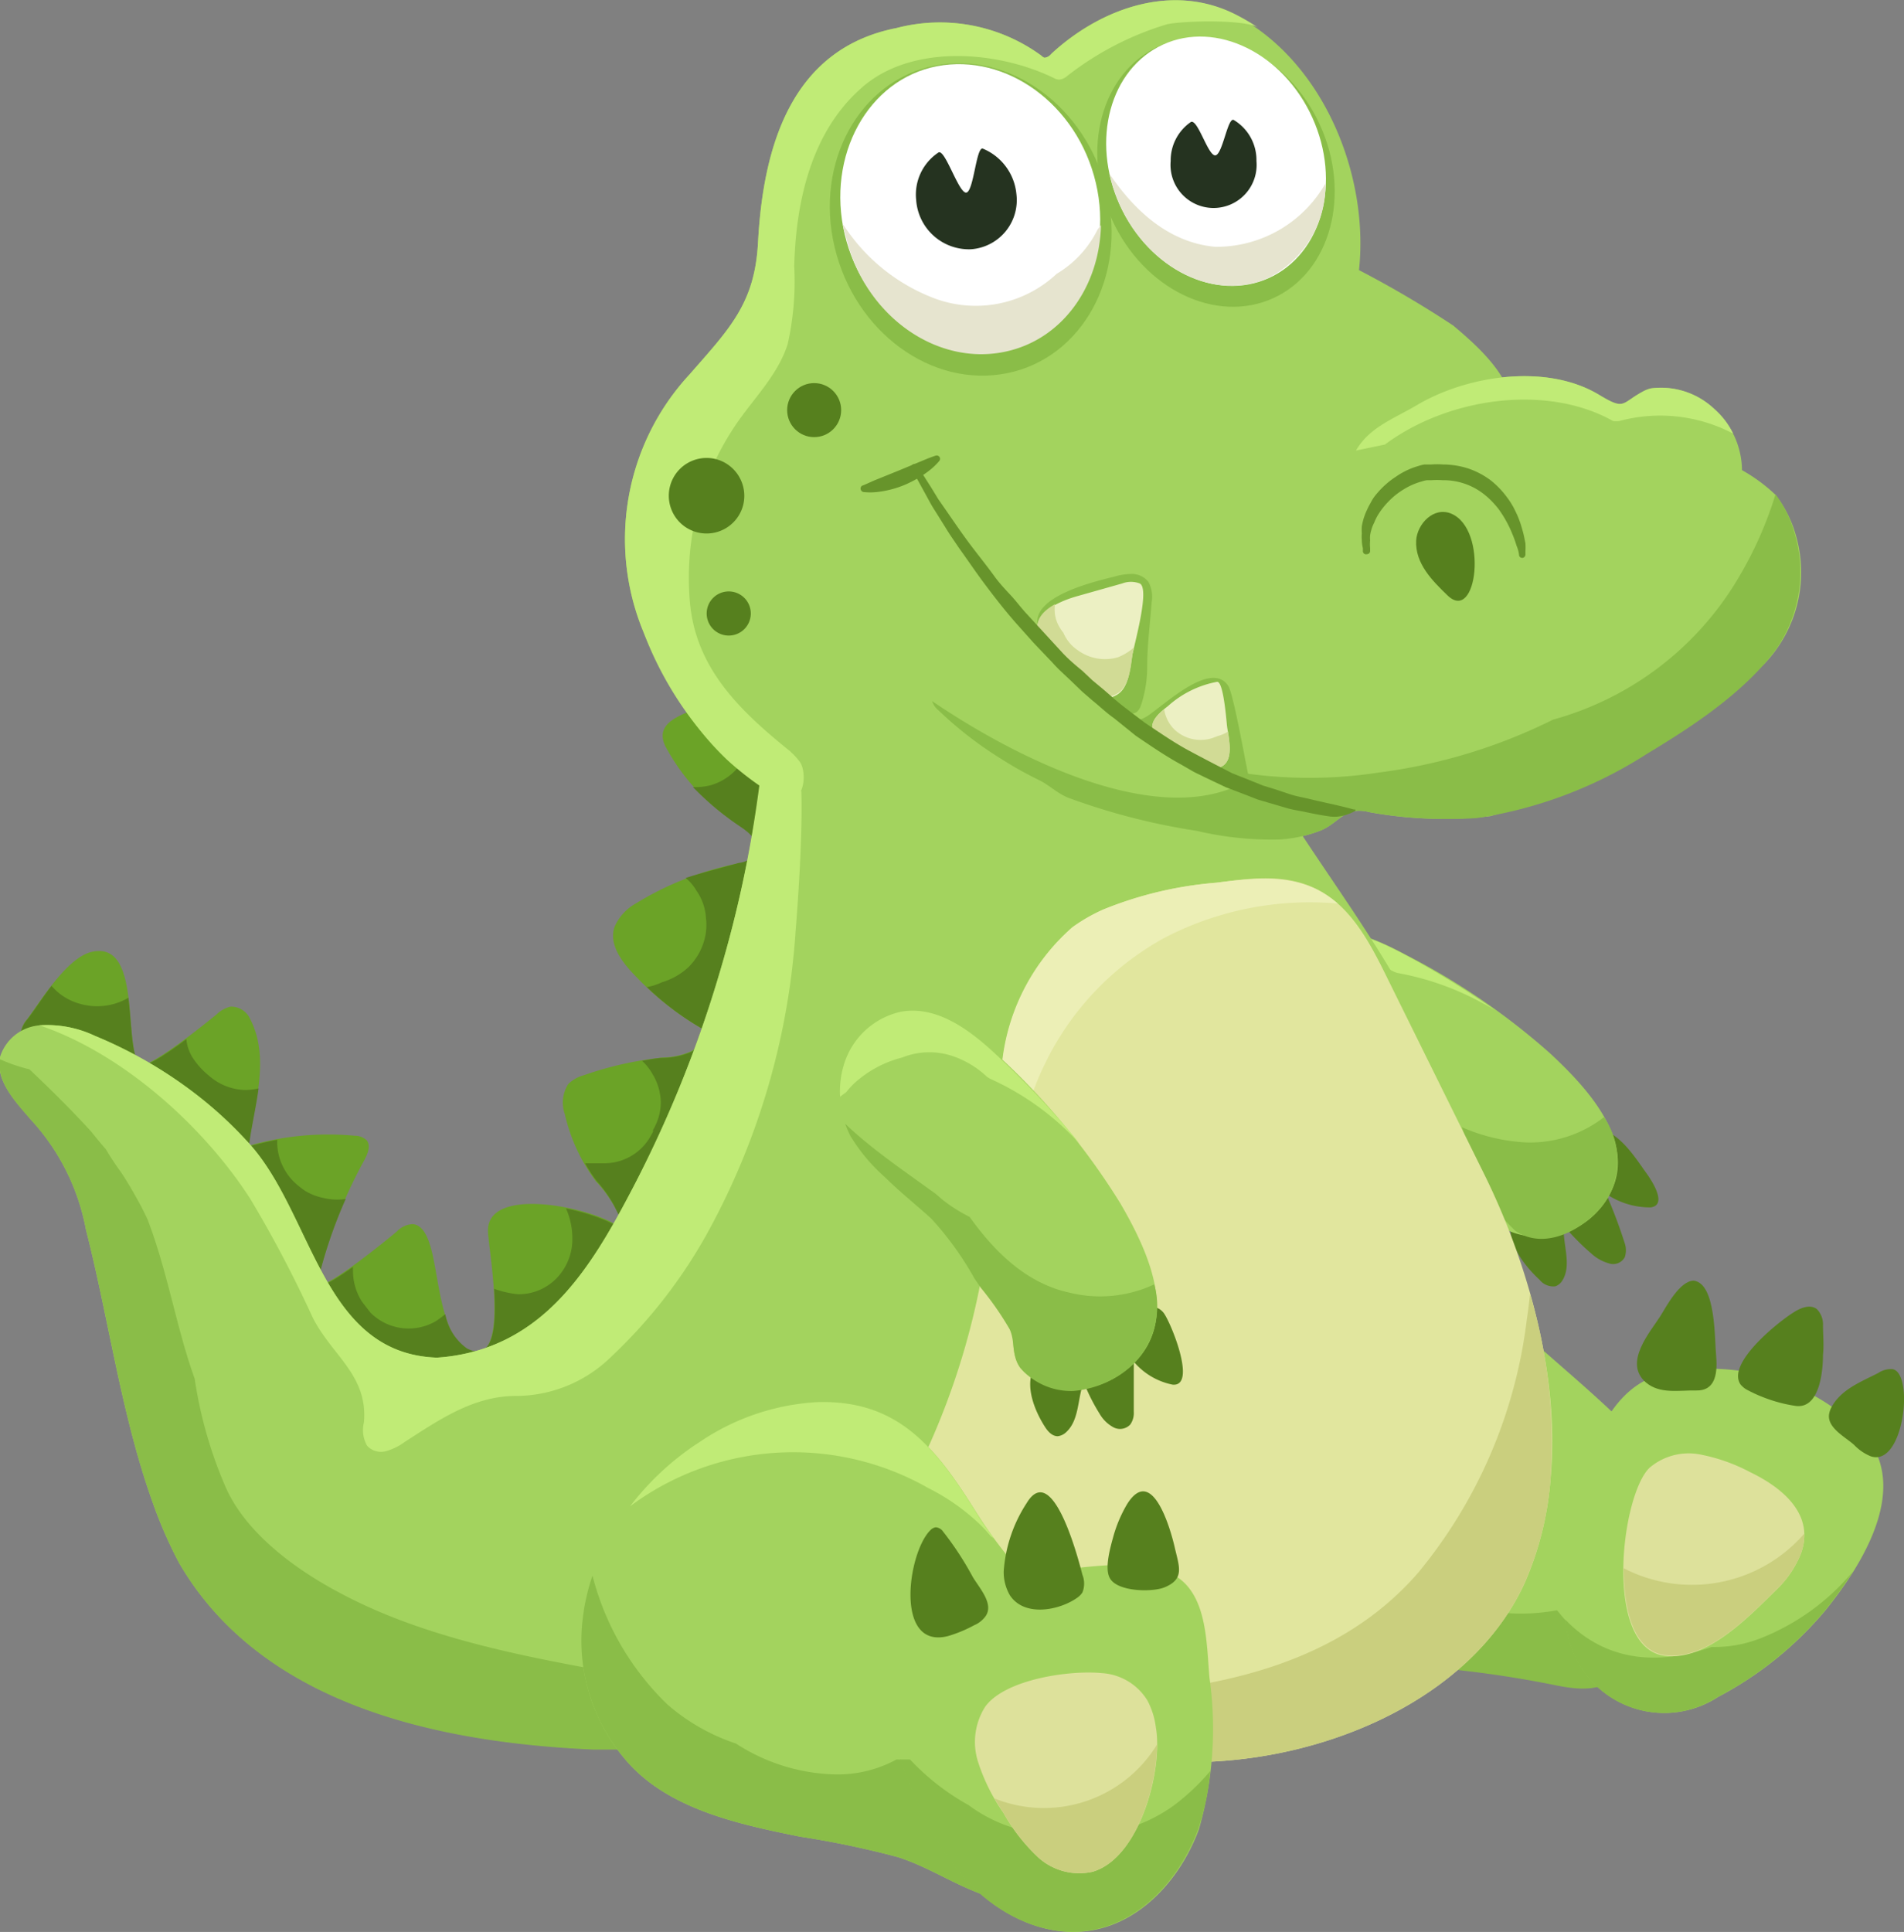 <svg xmlns="http://www.w3.org/2000/svg" viewBox="0 0 107.88 109.43"><rect x="0" y="0" width="107.88" height="109.43" fill="#808080" stroke="none"/><defs><style>.cls-1{fill:#56801e;}.cls-2{fill:#a3d35e;}.cls-3{fill:#c0eb76;}.cls-4{fill:#8abd48;}.cls-5{fill:#dde19b;}.cls-6{fill:#cacf7e;}.cls-7{fill:#6ba327;}.cls-8{fill:#e1e69e;}.cls-9{fill:#ecefb6;}.cls-10{fill:#fff;}.cls-11{fill:#e6e4cf;}.cls-12{fill:#253320;}.cls-13{fill:#ecf0c3;}.cls-14{fill:#d1db95;}.cls-15{fill:#67942b;}</style></defs><g id="Слой_2" data-name="Слой 2"><g id="animal"><g id="crocodile"><path class="cls-1" d="M90.16,71a2.44,2.44,0,0,0,1,.56.75.75,0,0,0,.9-.35,1.24,1.24,0,0,0,0-.78A28.18,28.18,0,0,0,91,67.62a4.41,4.41,0,0,0,2.53.77c1-.14,0-1.61-.29-2-.66-.93-1.43-2.14-2.6-2.46-.09.94,0,1.27-.78,1.79S88,67,87.12,67.58a4.72,4.72,0,0,0-1.16,1c-1,1.25.22,2.94,1.27,3.91a1,1,0,0,0,.9.37.78.78,0,0,0,.4-.34c.54-.88,0-2.06.07-3.1A13.6,13.6,0,0,0,90.16,71Z"/><path class="cls-2" d="M72.59,59.28a4.11,4.11,0,0,1-1-3.6A3.81,3.81,0,0,1,74,52.91c1.85-.64,3.91.24,5.63,1.16a39.11,39.11,0,0,1,8.17,5.57c2.16,2,5.06,5.12,3.35,8.11a4.58,4.58,0,0,1-2.86,2.19c-1,.25-2.75.15-3.54-.76s-.69-2.35-1.52-3.26A5,5,0,0,0,81.9,65l-7-4.06A9.81,9.81,0,0,1,72.59,59.28Z"/><path class="cls-3" d="M79.59,54.07c-1.72-.92-3.78-1.8-5.63-1.16a3.81,3.81,0,0,0-2.42,2.77,4,4,0,0,0,.06,1.82l.3-.29a3.46,3.46,0,0,1,.31-.47A5.92,5.92,0,0,1,74.49,55,4.29,4.29,0,0,1,77,54.44a5.47,5.47,0,0,1,2,.61l.17.06A15.83,15.83,0,0,1,84,56.82c.24.12.47.26.71.4A50.14,50.14,0,0,0,79.59,54.07Z"/><path class="cls-4" d="M86.47,64.71A10.34,10.34,0,0,1,80,62a9.52,9.52,0,0,1-1.74-.62l-.38-.18h0l-1.29-.51c-1.24-.49-2.49-1-3.66-1.57-.24-.12-.48-.24-.71-.37a5.57,5.57,0,0,0,.43.56,9.81,9.81,0,0,0,2.29,1.64c1,.57,2,1,3,1.56a18.71,18.71,0,0,1,3.18,2.61l.47.41c.92.8,1.94,1.56,2.8,2.46a11,11,0,0,0,1.47,1.73c1.89,1.29,4.42-.44,5.28-1.94a4.34,4.34,0,0,0-.26-4.5A6.82,6.82,0,0,1,86.47,64.71Z"/><path class="cls-2" d="M94.37,83.34l-.06-.09c-2.28-3.12-6.08-5.87-8.87-8.6a13.19,13.19,0,0,0-4.87-3.48c-3.41-1.11-7.31.81-9.22,3.77s-2.15,6.68-1.64,10.13a16,16,0,0,0,1.13,4.08c.6,1.37,2.53,2.42,3.79,3.23a12.82,12.82,0,0,0,6,2,61.58,61.58,0,0,1,7.64,1.07c1.63.32,2.92.28,4-1.09C94.36,91.5,96.65,86.58,94.37,83.34Z"/><path class="cls-4" d="M88.42,91.45l-.2-.24c-3,.54-6.14,0-8.16-2.62-1.72-2.22-2.83-5.17-1.76-8a30,30,0,0,1,1.2-2.79l0,0c0-.08,0-.18.06-.3a6.51,6.51,0,0,1,3.19-4.1,4.81,4.81,0,0,1,.52-.67,9,9,0,0,0-2.72-1.53c-3.41-1.11-7.31.81-9.22,3.77s-2.15,6.68-1.64,10.13a16,16,0,0,0,1.13,4.08c.6,1.37,2.53,2.42,3.79,3.23a12.82,12.82,0,0,0,6,2,61.58,61.58,0,0,1,7.64,1.07c1.63.32,2.92.28,4-1.09.13-.16.26-.34.39-.52A6.77,6.77,0,0,1,88.42,91.45Z"/><path class="cls-2" d="M88.71,91.9a6.17,6.17,0,0,0,1,2.72,5.58,5.58,0,0,0,7.64,1.5,20.21,20.21,0,0,0,6.1-4.93c2.18-2.7,5-7.27,1.85-10.28a12.13,12.13,0,0,0-11.17-3.06c-3.15.78-4.32,4.91-4.92,7.65A19.76,19.76,0,0,0,88.71,91.9Z"/><path class="cls-4" d="M99.72,92.81a7.21,7.21,0,0,1-2.74.48c-2.86,1-5.9.93-8.29-1.55,0,.05,0,.11,0,.16a6.17,6.17,0,0,0,1,2.72,5.58,5.58,0,0,0,7.64,1.5,20.21,20.21,0,0,0,6.1-4.93A22.57,22.57,0,0,0,105,89,13.07,13.07,0,0,1,99.72,92.81Z"/><path class="cls-5" d="M102,88.1c.76-1.88-.36-3.52-2.85-4.72a10.06,10.06,0,0,0-2.85-1,3.42,3.42,0,0,0-2.84.76c-1.6,1.55-2.6,10,.74,10.63,2.42.42,4.87-2.18,6.42-3.69A5.89,5.89,0,0,0,102,88.1Z"/><path class="cls-6" d="M92,88.83c0,2.37.57,4.6,2.23,4.9,2.42.42,4.87-2.18,6.42-3.69A5.89,5.89,0,0,0,102,88.1a3,3,0,0,0,.23-1.23A8.43,8.43,0,0,1,92,88.83Z"/><path class="cls-1" d="M97.24,76.86c.09,1.08-.13,1.92-1.12,1.9s-2.06.22-2.86-.45c-1.31-1.12.25-2.87.82-3.77.35-.57,1.11-2,1.89-2C97.24,72.71,97.14,75.88,97.24,76.86Z"/><path class="cls-1" d="M100,79.18a7.92,7.92,0,0,1-.94-.42,1.24,1.24,0,0,1-.44-.34c-.83-1.2,2.19-3.58,3-4.08.4-.26.94-.48,1.32-.19a1.23,1.23,0,0,1,.35.92c0,.55.06,1.11,0,1.67,0,.92-.19,3.11-1.58,2.89A8.28,8.28,0,0,1,100,79.18Z"/><path class="cls-1" d="M103.74,79.77c.53-1.06,1.69-1.49,2.68-2a1.3,1.3,0,0,1,.8-.22c1.25.19.67,5.56-1.22,4.94a2.71,2.71,0,0,1-.94-.64c-.5-.46-1.61-1-1.41-1.82A1.34,1.34,0,0,1,103.74,79.77Z"/><path class="cls-7" d="M34.82,52.5A2.79,2.79,0,0,1,36,51.19a17.69,17.69,0,0,1,5.95-2.31,1.32,1.32,0,0,0,1-.61c.22-.55-.36-1.08-.85-1.41a11.7,11.7,0,0,1-4.42-4.63c-1.19-2.68,6-1.59,4.38-5.68-.59-1.46-2.67-2.33-2.93-3.86s1.32-2.63,2.63-3.07a20,20,0,0,1,5-1.15,102.82,102.82,0,0,1-6.8,37.2c-2.22,5.79-5.38,11.81-11,14.4a9,9,0,0,1-4.49.92c-3.1-.27-5.62-2.64-7.37-5.22S14,70.28,11.93,68a29.22,29.22,0,0,0-3.81-3.39l-6.19-4.9a1.58,1.58,0,0,1-.77-1.1,1.49,1.49,0,0,1,.38-.88c.8-1.08,2.31-3.58,3.74-3.83C8,53.39,7,59,7.87,60.27c.35.51,4-2.49,4.39-2.8a1.69,1.69,0,0,1,.8-.45,1.19,1.19,0,0,1,1.13.73c1.14,2.25.19,4.86-.1,7.15a16.21,16.21,0,0,1,6-.57,1,1,0,0,1,.68.25c.26.31.06.78-.13,1.14A27.34,27.34,0,0,0,18,72.56c-.28,1.12,4-2.4,4.48-2.8a1.33,1.33,0,0,1,.87-.42c.54,0,.84.63,1,1.14.5,1.45.58,5.16,2.09,5.93,2.53,1.3,1.27-5.39,1.21-6.62-.16-3.05,7.69-1,7.83.18a7.1,7.1,0,0,0-1.72-3.06A10.12,10.12,0,0,1,32,63.1a1.94,1.94,0,0,1,.2-1.7,2,2,0,0,1,.89-.5,19.68,19.68,0,0,1,4.49-1,4.2,4.2,0,0,0,1.53-.33,1.25,1.25,0,0,0,.71-1.28,16.68,16.68,0,0,1-3.81-3C35,54.26,34.53,53.35,34.82,52.5Z"/><path class="cls-1" d="M41.68,29.62c-1.31.44-2.89,1.51-2.63,3.07s2.34,2.4,2.93,3.86a2,2,0,0,1-.23,2.32,4.32,4.32,0,0,1,.4.53l.31.75a4.56,4.56,0,0,1,0,2.11,3.21,3.21,0,0,1-2.2,2.22,3.37,3.37,0,0,1-1,.1A16.63,16.63,0,0,0,42,46.86c.49.33,1.07.86.85,1.41a1.32,1.32,0,0,1-1,.61c-1,.29-2,.53-3,.85a2.63,2.63,0,0,1,.61.72A3,3,0,0,1,40,52a3.21,3.21,0,0,1-.1,1.27A3.41,3.41,0,0,1,39,54.79a3.8,3.8,0,0,1-1.5.85,3.12,3.12,0,0,1-.85.27,16,16,0,0,0,3.21,2.4,1.25,1.25,0,0,1-.71,1.28,4.2,4.2,0,0,1-1.53.33c-.42,0-.83.1-1.24.17a3,3,0,0,1,.61.78,3.15,3.15,0,0,1,.45,1.61A3.05,3.05,0,0,1,37,64a.54.54,0,0,1,0,.11l-.14.25a3,3,0,0,1-2.66,1.53h-.74l-.31,0a8.26,8.26,0,0,0,.65,1A7.1,7.1,0,0,1,35.45,70c-.06-.51-1.65-1.2-3.38-1.55a4.23,4.23,0,0,1,.36,1.78,3.18,3.18,0,0,1-.9,2.18,3,3,0,0,1-2.18.9A5.56,5.56,0,0,1,28,73c.13,2.06,0,4.16-1.54,3.38a3.08,3.08,0,0,1-1.23-1.94c-.15.12-.32.25-.53.39a3.05,3.05,0,0,1-3.71-.48l-.48-.62A3.24,3.24,0,0,1,20,72h0a2,2,0,0,1,0-.24c-1.1.79-2.11,1.4-2,.84a26.71,26.71,0,0,1,1.59-4.69,3.31,3.31,0,0,1-1.29-.06,3.23,3.23,0,0,1-1-.39,5.08,5.08,0,0,1-.66-.53,3.25,3.25,0,0,1-.81-1.37,3.08,3.08,0,0,1-.12-1c-.54.1-1.08.23-1.61.38.13-1.05.4-2.17.55-3.29a3.56,3.56,0,0,1-.73.09,3.21,3.21,0,0,1-2.08-.81,4.32,4.32,0,0,1-.91-1,2.33,2.33,0,0,1-.37-1.07c-1.15.86-2.48,1.74-2.68,1.45-.44-.65-.42-2.32-.61-3.8l-.09.06a3.51,3.51,0,0,1-2.71.27,3.21,3.21,0,0,1-1.55-1c-.54.7-1,1.43-1.37,1.9a1.49,1.49,0,0,0-.38.88,1.58,1.58,0,0,0,.77,1.1l6.19,4.9A29.22,29.22,0,0,1,11.93,68C14,70.28,15.26,73.2,17,75.77s4.27,5,7.37,5.22a9,9,0,0,0,4.49-.92c5.64-2.59,8.8-8.61,11-14.4a102.82,102.82,0,0,0,6.8-37.2A20,20,0,0,0,41.68,29.62Z"/><path class="cls-2" d="M40.77,55.09A67.79,67.79,0,0,1,35.48,68c-2,3.76-4.25,7.15-8.17,8.42a10.58,10.58,0,0,1-2.56.48c-6.61-.23-7-8.32-10.79-12.3a22.8,22.8,0,0,0-2.59-2.41,25,25,0,0,0-6-3.52,6.32,6.32,0,0,0-3-.6A2.57,2.57,0,0,0,0,59.87c-.27,1.33.84,2.48,1.72,3.51a12.6,12.6,0,0,1,3.15,6.27c1.28,5,2,10.47,3.75,15.36a25,25,0,0,0,1.52,3.5c4.65,8,14.57,10.17,23.47,10.56,1,0,2.07,0,3.1,0,3.68,0,7.41.31,11.15.58l3.74.26C64.82,102,83.93,98.68,85.1,82.33a32.37,32.37,0,0,0,.21-4.2,51.88,51.88,0,0,0-3.17-16.29c-2.78-7.65-8-13.05-11.71-20.09-4.4-8.25-11-13.24-20.79-14.52L49,27.15c-3.18-.24-4.19,2.84-4.78,5.53a53.16,53.16,0,0,0-.73,7.57A68.7,68.7,0,0,1,40.77,55.09Z"/><path class="cls-3" d="M14.19,67.92a69,69,0,0,1,3.5,6.65c1.07,2.19,3.17,3.29,2.93,6a1.79,1.79,0,0,0,.18,1.32,1.06,1.06,0,0,0,1.06.31,3.2,3.2,0,0,0,1.05-.51c1.94-1.25,3.86-2.58,6.22-2.62a7.73,7.73,0,0,0,5.49-2.21,28.73,28.73,0,0,0,5.45-7,41.06,41.06,0,0,0,5-17c.09-1.14.84-10.3-.19-10.72a8.05,8.05,0,0,1-1.52-.83,68,68,0,0,1-2.58,13.79A67.79,67.79,0,0,1,35.48,68c-2,3.76-4.25,7.15-8.17,8.42a10.58,10.58,0,0,1-2.56.48c-6.61-.23-7-8.32-10.79-12.3a22.8,22.8,0,0,0-2.59-2.41,25,25,0,0,0-6-3.52,6.32,6.32,0,0,0-3-.6l-.15,0C7.12,59.73,11.68,64,14.19,67.92Z"/><path class="cls-4" d="M80.38,89.05c-3.86,4.48-9.46,6.15-15.14,6.76A109.59,109.59,0,0,1,34,94.61c-5-.91-10.34-2-14.83-4.43-2.46-1.31-5.28-3.37-6.41-6a24.41,24.41,0,0,1-1.73-6.09c-1-2.76-1.49-5.84-2.58-8.78l-.09-.24c-.12-.26-.25-.52-.38-.77-.36-.66-.73-1.32-1.15-1.94A14.57,14.57,0,0,1,6,65.1c-.28-.32-.55-.65-.83-1-1.12-1.23-2.3-2.39-3.5-3.53A9.48,9.48,0,0,1,0,60c-.2,1.28.87,2.41,1.73,3.41a12.6,12.6,0,0,1,3.15,6.27c1.28,5,2,10.47,3.75,15.36a25,25,0,0,0,1.52,3.5c4.65,8,14.57,10.17,23.47,10.56,1,0,2.07,0,3.1,0,3.68,0,7.41.31,11.15.58l3.74.26C64.82,102,83.93,98.68,85.1,82.33c.09-.72.14-1.45.17-2.19A25.65,25.65,0,0,1,80.38,89.05Z"/><path class="cls-8" d="M62.52,51.52a9.7,9.7,0,0,0-1.74,1,11.87,11.87,0,0,0-3.94,7.32,82.18,82.18,0,0,0-.68,8.47A42,42,0,0,1,51.08,85c-1.29,2.36-2.22,3.61-1.23,6.21.85,2.23,2.58,5,4.71,6.13a11.47,11.47,0,0,0,2.85,1A40.56,40.56,0,0,0,67.8,99.81c7.45-.11,15.6-3.64,18.58-10.13a18,18,0,0,0,1.48-6c.51-5.67-1.23-12-3.71-17.06L78.54,55.27c-.93-1.89-2-3.9-3.85-4.86s-3.83-.66-5.77-.41A21.54,21.54,0,0,0,62.52,51.52Z"/><path class="cls-9" d="M59.19,60.29A16.13,16.13,0,0,1,66,53.11a17.85,17.85,0,0,1,9.79-1.93,5.85,5.85,0,0,0-1.12-.77c-1.75-.89-3.83-.66-5.77-.41a21.54,21.54,0,0,0-6.4,1.52,9.7,9.7,0,0,0-1.74,1,11.87,11.87,0,0,0-3.94,7.32,82.18,82.18,0,0,0-.68,8.47c-.07.87-.18,1.74-.31,2.6.22-.55.45-1.09.69-1.63.21-1,.44-2.06.68-3.08A20.82,20.82,0,0,1,58,63.71,14.86,14.86,0,0,1,59.19,60.29Z"/><path class="cls-6" d="M86.69,73.29q-.07.72-.18,1.44a27.75,27.75,0,0,1-6.13,14.32c-3.86,4.48-9.46,6.15-15.14,6.76a105.15,105.15,0,0,1-11.94.6,6.69,6.69,0,0,0,1.26.91,11.47,11.47,0,0,0,2.85,1A40.56,40.56,0,0,0,67.8,99.81c7.45-.11,15.6-3.64,18.58-10.13a18,18,0,0,0,1.48-6A29.42,29.42,0,0,0,86.69,73.29Z"/><path class="cls-4" d="M46.2,33.8a7.55,7.55,0,0,1,4.37,3.28,6.36,6.36,0,0,1,.3.58,9.93,9.93,0,0,1,1.2-.4A10.17,10.17,0,0,1,54.7,37a14,14,0,0,1,2.18-2.89,6.94,6.94,0,0,1,5.53-1.92,26.82,26.82,0,0,0-12.77-4.91L49,27.15c-3.18-.24-4.19,2.84-4.78,5.53l-.15.79A7.44,7.44,0,0,1,46.2,33.8Z"/><path class="cls-2" d="M59.62,3l-.08.08a.54.54,0,0,1-.36.19A.49.49,0,0,1,59,3.15a9.73,9.73,0,0,0-8.21-1.56c-6,1.18-7.55,6.78-7.84,12.13-.18,3.47-1.6,4.88-3.89,7.5a13.73,13.73,0,0,0-2.6,14.58c1.16,2.84,3.92,7.58,7,8.67,2.85,1,7.4-.42,10.29-.8A56.14,56.14,0,0,0,66,40.54c4.51-1.7,10.65-6.06,14.71-8.66,1.47-.95,3.45-1.74,4.42-3.27.84-1.31.77-4,.59-5.56-.22-1.86-2-3.45-3.38-4.61A59.12,59.12,0,0,0,77,15.3c.58-5.37-2-11.81-7-14.44C66.52-1,62.43.43,59.62,3Z"/><path class="cls-3" d="M43.3,44.68a3.77,3.77,0,0,0,1.3.57c1,.16,1.12-1.49.73-2.08a4,4,0,0,0-.79-.8c-2.75-2.24-5.13-4.6-5.45-8.27a15.46,15.46,0,0,1,2.75-10.26c1-1.41,2.27-2.7,2.79-4.35A16.21,16.21,0,0,0,45,15.08c.1-3.75,1-7.77,4-10.26,2.81-2.31,7.53-1.94,10.69-.41a.75.75,0,0,0,.32.1.8.8,0,0,0,.45-.2,17.19,17.19,0,0,1,5.68-2.94c1-.2,4.48-.28,5.17.21A12.48,12.48,0,0,0,70.09.86C66.52-1,62.43.43,59.62,3l-.08.08a.54.54,0,0,1-.36.19A.49.49,0,0,1,59,3.15a9.73,9.73,0,0,0-8.21-1.56c-6,1.18-7.55,6.78-7.84,12.13-.18,3.47-1.6,4.88-3.89,7.5a13.73,13.73,0,0,0-2.6,14.58A19.92,19.92,0,0,0,41.16,43,16.38,16.38,0,0,0,43.3,44.68Z"/><path class="cls-1" d="M42.11,28.6A2.14,2.14,0,1,1,40.54,26,2.15,2.15,0,0,1,42.11,28.6Z"/><path class="cls-1" d="M42.54,34.75a1.25,1.25,0,1,1-1.25-1.25A1.25,1.25,0,0,1,42.54,34.75Z"/><circle class="cls-1" cx="46.13" cy="23.23" r="1.53"/><path class="cls-1" d="M62.31,80.09a2,2,0,0,0,.73.73.8.8,0,0,0,1-.13,1.14,1.14,0,0,0,.2-.73c0-.94,0-1.89,0-2.83a3.87,3.87,0,0,0,2.2,1.3c1.41.13-.13-3.6-.52-4.08-.6-.72-1.37,0-1.95.38a16.35,16.35,0,0,1-3.5,1.48,5,5,0,0,0-1.4.68c-1.25,1-.58,2.81.13,3.92.17.27.42.55.74.54a.83.83,0,0,0,.46-.22c.76-.69.64-1.88,1-2.85A10.76,10.76,0,0,0,62.31,80.09Z"/><path class="cls-2" d="M48.21,64.35A5.27,5.27,0,0,1,47.92,60a4.35,4.35,0,0,1,3.16-2.75c2.14-.36,4.08,1.2,5.64,2.7a39.6,39.6,0,0,1,6.77,8.23c1.53,2.64,3.38,6.52.71,9.08a5.08,5.08,0,0,1-3.4,1.45c-1,0-2.65-.47-3.15-1.51s0-2.42-.59-3.5a5,5,0,0,0-1-1.24l-5.91-5.82A10.09,10.09,0,0,1,48.21,64.35Z"/><path class="cls-3" d="M56.72,60c-1.56-1.5-3.5-3.06-5.64-2.7A4.35,4.35,0,0,0,47.92,60a5.12,5.12,0,0,0-.32,2.12l.35-.26a4.69,4.69,0,0,1,.42-.47,6.35,6.35,0,0,1,2.75-1.49,4.14,4.14,0,0,1,2.8-.1,5.33,5.33,0,0,1,2,1.19l.17.11a15.34,15.34,0,0,1,4.5,3.08c.21.2.41.41.61.62A51,51,0,0,0,56.72,60Z"/><path class="cls-4" d="M60.6,73.22c-2.45-.53-4.25-2.32-5.66-4.29a8.9,8.9,0,0,1-1.57-1L53,67.61l0,0-1.17-.84c-1.13-.81-2.27-1.63-3.31-2.54-.22-.19-.43-.38-.63-.58a5,5,0,0,0,.31.72,10.09,10.09,0,0,0,1.93,2.3c.85.84,1.76,1.56,2.63,2.35a17.84,17.84,0,0,1,2.46,3.41l.35.51a17.53,17.53,0,0,1,1.63,2.34c.33.69.1,1.48.6,2.19a3.82,3.82,0,0,0,3,1.32,5.63,5.63,0,0,0,3.39-1.5,4.64,4.64,0,0,0,1.21-4.54A7.25,7.25,0,0,1,60.6,73.22Z"/><path class="cls-4" d="M47.29,14c1.14,4.81,5.51,8,9.77,7.14s6.79-5.47,5.65-10.28-5.51-8-9.77-7.14S46.15,9.21,47.29,14Z"/><path class="cls-4" d="M63,12.43c1.79,3.94,5.88,5.94,9.14,4.46S76.58,11,74.79,7.08s-5.87-5.94-9.13-4.46S61.22,8.49,63,12.43Z"/><path class="cls-10" d="M47.86,13.27c1.06,4.46,5.11,7.42,9,6.61s6.28-5.06,5.23-9.52S57,3,53.09,3.75,46.81,8.82,47.86,13.27Z"/><path class="cls-11" d="M47.75,12.71l.08.09A10.62,10.62,0,0,0,53,16.92a6.7,6.7,0,0,0,6.87-1.41A6,6,0,0,0,62.19,13c.06-.08.13-.16.19-.25-.08,3.52-2.23,6.52-5.47,7.18-3.94.81-8-2.15-9-6.61C47.82,13.08,47.78,12.9,47.75,12.71Z"/><path class="cls-12" d="M51.91,11.33A3,3,0,0,0,55,14.12,2.79,2.79,0,0,0,57.59,11a3.1,3.1,0,0,0-1.9-2.58c-.38-.15-.52,2.47-.95,2.49s-1.2-2.51-1.57-2.27A2.86,2.86,0,0,0,51.91,11.33Z"/><ellipse class="cls-10" cx="68.9" cy="9.13" rx="5.99" ry="7.26" transform="translate(2.38 29.27) rotate(-24.39)"/><path class="cls-11" d="M63.44,11.6a9.06,9.06,0,0,1-.58-1.76c1.44,2.13,3.4,3.91,6,4.14a7.11,7.11,0,0,0,6.24-3.59,5.87,5.87,0,0,1-3.22,5.34C68.88,17.1,65.1,15.25,63.44,11.6Z"/><path class="cls-12" d="M66.33,9.12a2.44,2.44,0,1,0,4.86,0A2.64,2.64,0,0,0,69.91,6.8c-.35-.21-.64,2-1.06,2s-1-2.13-1.39-1.88A2.64,2.64,0,0,0,66.33,9.12Z"/><path class="cls-2" d="M33,91.83a10.32,10.32,0,0,0,2.32,7.7c2.37,2.93,6.5,3.79,10,4.5a52.06,52.06,0,0,1,5.55,1.16c1.93.62,3.45,1.75,5.45,2.33a4.85,4.85,0,0,0,3.2.17,4.19,4.19,0,0,0,1.81-1.8c2.79-4.55,3-10.84-1.13-14.5a26.33,26.33,0,0,1-4.93-5.8c-2.23-3.54-4.32-6.31-8.95-6.17a13.15,13.15,0,0,0-6.61,2.22A14.33,14.33,0,0,0,33,91.83Z"/><path class="cls-3" d="M52.6,84.29a12,12,0,0,1,3,2.13,7.23,7.23,0,0,1,.53.59l.21.16c-.38-.51-.74-1-1.08-1.58-2.23-3.54-4.32-6.31-8.95-6.17a13.15,13.15,0,0,0-6.61,2.22,15.66,15.66,0,0,0-4,3.68A15.47,15.47,0,0,1,52.6,84.29Z"/><path class="cls-4" d="M60.42,103.89a8.49,8.49,0,0,1-5.54-1.64,14,14,0,0,1-3.32-2.59,6.4,6.4,0,0,1-.76,0,7,7,0,0,1-3.69.84,10.77,10.77,0,0,1-5.41-1.74,11.39,11.39,0,0,1-3.88-2.21,15.47,15.47,0,0,1-4.25-7.3A11.76,11.76,0,0,0,33,91.83a10.32,10.32,0,0,0,2.32,7.7c2.37,2.93,6.5,3.79,10,4.5a52.06,52.06,0,0,1,5.55,1.16c1.93.62,3.45,1.75,5.45,2.33a4.85,4.85,0,0,0,3.2.17,4.19,4.19,0,0,0,1.81-1.8,14.82,14.82,0,0,0,1-2A10.25,10.25,0,0,1,60.42,103.89Z"/><path class="cls-2" d="M52.34,91.56l-.26.21c-3.69,3.17-.58,10.07,1.63,13.39,1.8,2.71,5,4.75,8.22,4.17,2.84-.52,5-3,6-5.71a20.65,20.65,0,0,0,.6-8.58c-.18-2-.11-4.86-2.12-5.88a7,7,0,0,0-3.64-.5,30.2,30.2,0,0,0-6.47,1.1A11.4,11.4,0,0,0,52.34,91.56Z"/><path class="cls-4" d="M66.53,102.25a8.8,8.8,0,0,1-6.05,1.64,8.44,8.44,0,0,1-5.61-1.65,13.47,13.47,0,0,1-3.31-2.58H51a23,23,0,0,0,2.67,5.49c1.8,2.71,5,4.75,8.22,4.17,2.84-.52,5-3,6-5.71a13.76,13.76,0,0,0,.68-3.29A12.65,12.65,0,0,1,66.53,102.25Z"/><path class="cls-1" d="M61.33,89.2a1.35,1.35,0,0,1,0,1,1.11,1.11,0,0,1-.28.29c-1,.72-3,1.13-3.83-.13A2.61,2.61,0,0,1,56.87,89a8.08,8.08,0,0,1,1.3-3.86C59.65,82.69,61.11,88.35,61.33,89.2Z"/><path class="cls-1" d="M63.09,87a7.62,7.62,0,0,1,.77-1.8c1.41-2.25,2.45,1.36,2.7,2.45s.57,1.77-.55,2.25c-.69.3-2.69.27-3.12-.5C62.56,88.85,62.92,87.62,63.09,87Z"/><path class="cls-1" d="M55.84,91.55a1.55,1.55,0,0,1-.65.51,7.59,7.59,0,0,1-1.47.61c-3.07.79-2.28-4.76-1-6a.52.52,0,0,1,.3-.16.56.56,0,0,1,.42.25,17.75,17.75,0,0,1,1.68,2.57C55.53,90,56.32,90.86,55.84,91.55Z"/><path class="cls-5" d="M62.43,94.77c-1.81-.18-5.46.34-6.6,1.89a3.71,3.71,0,0,0-.42,3.12,10.76,10.76,0,0,0,1.44,2.9,10.51,10.51,0,0,0,2,2.55,3.46,3.46,0,0,0,3.06.79c2.69-.79,4-5.82,3.58-8.18A4.37,4.37,0,0,0,65,96.3,3.26,3.26,0,0,0,62.43,94.77Z"/><path class="cls-6" d="M56.35,101.87c.16.27.33.54.5.81a10.51,10.51,0,0,0,2,2.55,3.46,3.46,0,0,0,3.06.79c2.36-.69,3.64-4.66,3.65-7.21A7.51,7.51,0,0,1,56.35,101.87Z"/><path class="cls-2" d="M93.54,22a1.82,1.82,0,0,0-.44.17c-1.27.68-1,1.1-2.52.18-3-1.79-7.51-1.07-10.32.61a89.27,89.27,0,0,1-11.35,5.82c-3.11,1.31-6.31,2.43-9.32,3.95a16.92,16.92,0,0,0-6.51,6.09,1.13,1.13,0,0,0-.28.82,1.15,1.15,0,0,0,.38.57A21.38,21.38,0,0,0,56.75,43a20.69,20.69,0,0,0,2.11,1.18c.6.29,1,.73,1.65,1a37.18,37.18,0,0,0,7.29,1.88,18.41,18.41,0,0,0,4.74.49,7.74,7.74,0,0,0,2.24-.49c.69-.26,1.08-.79,1.72-1.07A2.07,2.07,0,0,1,77.58,46a23.16,23.16,0,0,0,6.85.23,23.45,23.45,0,0,0,4.36-1.66,35.78,35.78,0,0,0,4.67-2.15,32.9,32.9,0,0,0,6.47-4.78,7.48,7.48,0,0,0,1.79-7.43A6.49,6.49,0,0,0,100.57,28a9.41,9.41,0,0,0-1.87-1.37,4.66,4.66,0,0,0-1.57-3.45A4.39,4.39,0,0,0,93.54,22Z"/><path class="cls-3" d="M91.4,23.85a1.72,1.72,0,0,0,.34,0,8.9,8.9,0,0,1,6.46.71,4.43,4.43,0,0,0-1.07-1.4A4.39,4.39,0,0,0,93.54,22a1.82,1.82,0,0,0-.44.17c-1.27.68-1,1.1-2.52.18-3-1.79-7.51-1.07-10.32.61-1.25.74-2.68,1.24-3.43,2.56l1.64-.34C82.07,22.5,87.65,21.74,91.4,23.85Z"/><path class="cls-4" d="M71.2,43.86c-4.72,3.48-13.21-.63-18.39-4.15a1.14,1.14,0,0,0,.37.53A21.38,21.38,0,0,0,56.75,43a20.69,20.69,0,0,0,2.11,1.18c.6.29,1,.73,1.65,1a37.18,37.18,0,0,0,7.29,1.88,18.41,18.41,0,0,0,4.74.49,7.74,7.74,0,0,0,2.24-.49c.69-.26,1.08-.79,1.72-1.07A2.07,2.07,0,0,1,77.58,46a25.82,25.82,0,0,0,6.08.34,24.58,24.58,0,0,0,9.64-3.63c2.58-1.55,5.59-3.52,7.38-6a7.69,7.69,0,0,0,1-6.51A6.41,6.41,0,0,0,100.6,28a21.48,21.48,0,0,1-2,4.56A17.62,17.62,0,0,1,88,40.76a31,31,0,0,1-9.89,3,25.85,25.85,0,0,1-8.51-.11,1.72,1.72,0,0,0,1,.65Z"/><path class="cls-5" d="M59.24,36.5c-1.33-1.48.54-2.38,1.79-2.73l2.55-.72a1.39,1.39,0,0,1,1,0c.59.3-.33,3.48-.44,4.15s-.18,1.77-.86,2.16c-1.2.71-1.79-.83-2.56-1.48A13.47,13.47,0,0,1,59.24,36.5Z"/><path class="cls-5" d="M69.51,41c-.11-1.21-.28-2.4-.55-2.38A5.74,5.74,0,0,0,66.17,40c-1,.76-1.23,1.33-.29,2.12.48.4,2.64,1.61,3.28,1.32C70,43.08,69.57,41.7,69.51,41Z"/><path class="cls-4" d="M65,37.78A6.84,6.84,0,0,1,64.63,40a.76.76,0,0,1-.24.34.58.58,0,0,1-.69-.08,3.65,3.65,0,0,1-.47-.57,16.18,16.18,0,0,0-2.51-2.15c-.62-.52-1.65-1.17-1.9-2-.51-1.76,3.22-2.6,4.36-2.89a3.47,3.47,0,0,1,1-.14,1.19,1.19,0,0,1,.89.45,1.79,1.79,0,0,1,.18,1.17C65.16,35.38,65,36.55,65,37.78Z"/><path class="cls-4" d="M70.76,44a11.66,11.66,0,0,1-3.14-1,18.46,18.46,0,0,1-2.23-1c-.27-.15-.78-.39-.9-.7-.22-.54.09-.48.47-.71.88-.53,3.68-3.29,4.65-1.71C69.94,39.48,70.71,44,70.76,44Z"/><path class="cls-13" d="M59.24,36.5c-1.33-1.48.54-2.38,1.79-2.73l2.55-.72a1.39,1.39,0,0,1,1,0c.59.3-.33,3.48-.44,4.15s-.18,1.77-.86,2.16c-1.2.71-1.79-.83-2.56-1.48A13.47,13.47,0,0,1,59.24,36.5Z"/><path class="cls-13" d="M69.51,41c-.11-1.21-.28-2.4-.55-2.38A5.74,5.74,0,0,0,66.17,40c-1,.76-1.23,1.33-.29,2.12.48.4,2.64,1.61,3.28,1.32C70,43.08,69.57,41.7,69.51,41Z"/><path class="cls-14" d="M63.34,37.23a2.61,2.61,0,0,1-2.26-.39,2.23,2.23,0,0,1-.83-1,2.27,2.27,0,0,1-.22-.32,1.93,1.93,0,0,1-.25-1.3c-.86.48-1.45,1.22-.54,2.23a13.47,13.47,0,0,0,1.5,1.35c.77.65,1.36,2.19,2.56,1.48.68-.39.77-1.52.86-2.16,0-.1.06-.26.1-.46A3,3,0,0,1,63.34,37.23Z"/><path class="cls-14" d="M69,41.69h0l-.29.11a2.16,2.16,0,0,1-2.18-.49,2.07,2.07,0,0,1-.57-1.13h0c-.84.67-.93,1.21-.06,1.94.48.4,2.64,1.61,3.28,1.32s.51-1.28.4-2A2.06,2.06,0,0,1,69,41.69Z"/><path class="cls-15" d="M77.22,31.2l0-.15a2.07,2.07,0,0,1-.06-.47,2.16,2.16,0,0,1,0-.36,3.15,3.15,0,0,1,0-.41,3.51,3.51,0,0,1,.3-.94c.07-.17.17-.33.26-.5s.22-.33.36-.49a4.78,4.78,0,0,1,1-.87,4.27,4.27,0,0,1,1.27-.61,2.37,2.37,0,0,1,.36-.09l.18,0h.19a5.08,5.08,0,0,1,.7,0,4.69,4.69,0,0,1,1.45.24,4.55,4.55,0,0,1,1.25.67,5,5,0,0,1,.9.94,4.29,4.29,0,0,1,.33.5c.1.17.17.34.25.5a6,6,0,0,1,.31.9c.08.27.12.52.16.71a3.59,3.59,0,0,1,0,.47l0,.16a.19.19,0,0,1-.17.2.18.18,0,0,1-.19-.14h0s0-.21-.15-.57a5.73,5.73,0,0,0-.23-.64,6.23,6.23,0,0,0-.38-.79,4.78,4.78,0,0,0-.26-.42,2.94,2.94,0,0,0-.31-.41,4.48,4.48,0,0,0-.81-.75,3.71,3.71,0,0,0-2.19-.68,4.86,4.86,0,0,0-.64,0H81l-.15,0a1.53,1.53,0,0,0-.29.07,3.86,3.86,0,0,0-1.06.47,4.14,4.14,0,0,0-.85.69,4.18,4.18,0,0,0-.6.78,2.87,2.87,0,0,0-.19.4,1.92,1.92,0,0,0-.15.37,2.37,2.37,0,0,0-.08.34,1.67,1.67,0,0,0,0,.29,2.15,2.15,0,0,0,0,.43v.16a.18.18,0,0,1-.18.19A.18.18,0,0,1,77.22,31.2Z"/><path class="cls-1" d="M82,33.71c-.85-.82-1.83-1.8-1.76-3.1.06-.94,1-1.94,2-1.51C84.33,30,83.69,35.38,82,33.71Z"/><path class="cls-15" d="M52,26.42l.77,1.21.39.64.5.72c.36.52.76,1.11,1.22,1.73s1,1.28,1.52,2c.27.36.58.69.87,1s.6.73.93,1.08l1,1.09L60.22,37c.35.37.74.7,1.11,1l.56.53.59.49c.39.33.77.68,1.18,1l1.21.92c.84.56,1.66,1.13,2.5,1.58s1.67.88,2.45,1.28l1.18.47.57.23.56.17,1,.33c.34.11.66.16,1,.24.77.19,1.54.34,2.31.54l.26.07.09,0a.08.08,0,0,1,0,.08,2.7,2.7,0,0,1-.82.3,2,2,0,0,1-.73,0c-.44-.06-.87-.15-1.3-.24s-.65-.11-1-.21l-1.09-.32-.58-.17-.59-.23-1.23-.47L68.21,44c-.21-.11-.43-.2-.64-.32l-.64-.37c-.87-.47-1.71-1.05-2.57-1.63l-1.24-1c-.43-.3-.81-.67-1.22-1l-.59-.51-.57-.55c-.37-.36-.77-.7-1.11-1.09l-1.06-1.11-1-1.12c-.65-.74-1.23-1.49-1.77-2.21s-1-1.41-1.47-2.06c-.22-.33-.44-.64-.63-.94l-.53-.85c-.17-.28-.33-.51-.47-.77l-.36-.66-.69-1.25a.18.18,0,0,1,.07-.25A.18.18,0,0,1,52,26.42Z"/><path class="cls-15" d="M48.86,27.51l.19-.08.47-.21,1.41-.57,1.42-.59c.38-.16.66-.25.66-.25a.19.19,0,0,1,.21.3h0a3.66,3.66,0,0,1-.54.52,4.91,4.91,0,0,1-.63.43,6.35,6.35,0,0,1-.78.4,5.66,5.66,0,0,1-1.59.41,3.41,3.41,0,0,1-.75,0h0a.2.2,0,0,1-.07-.37Z"/></g></g></g></svg>